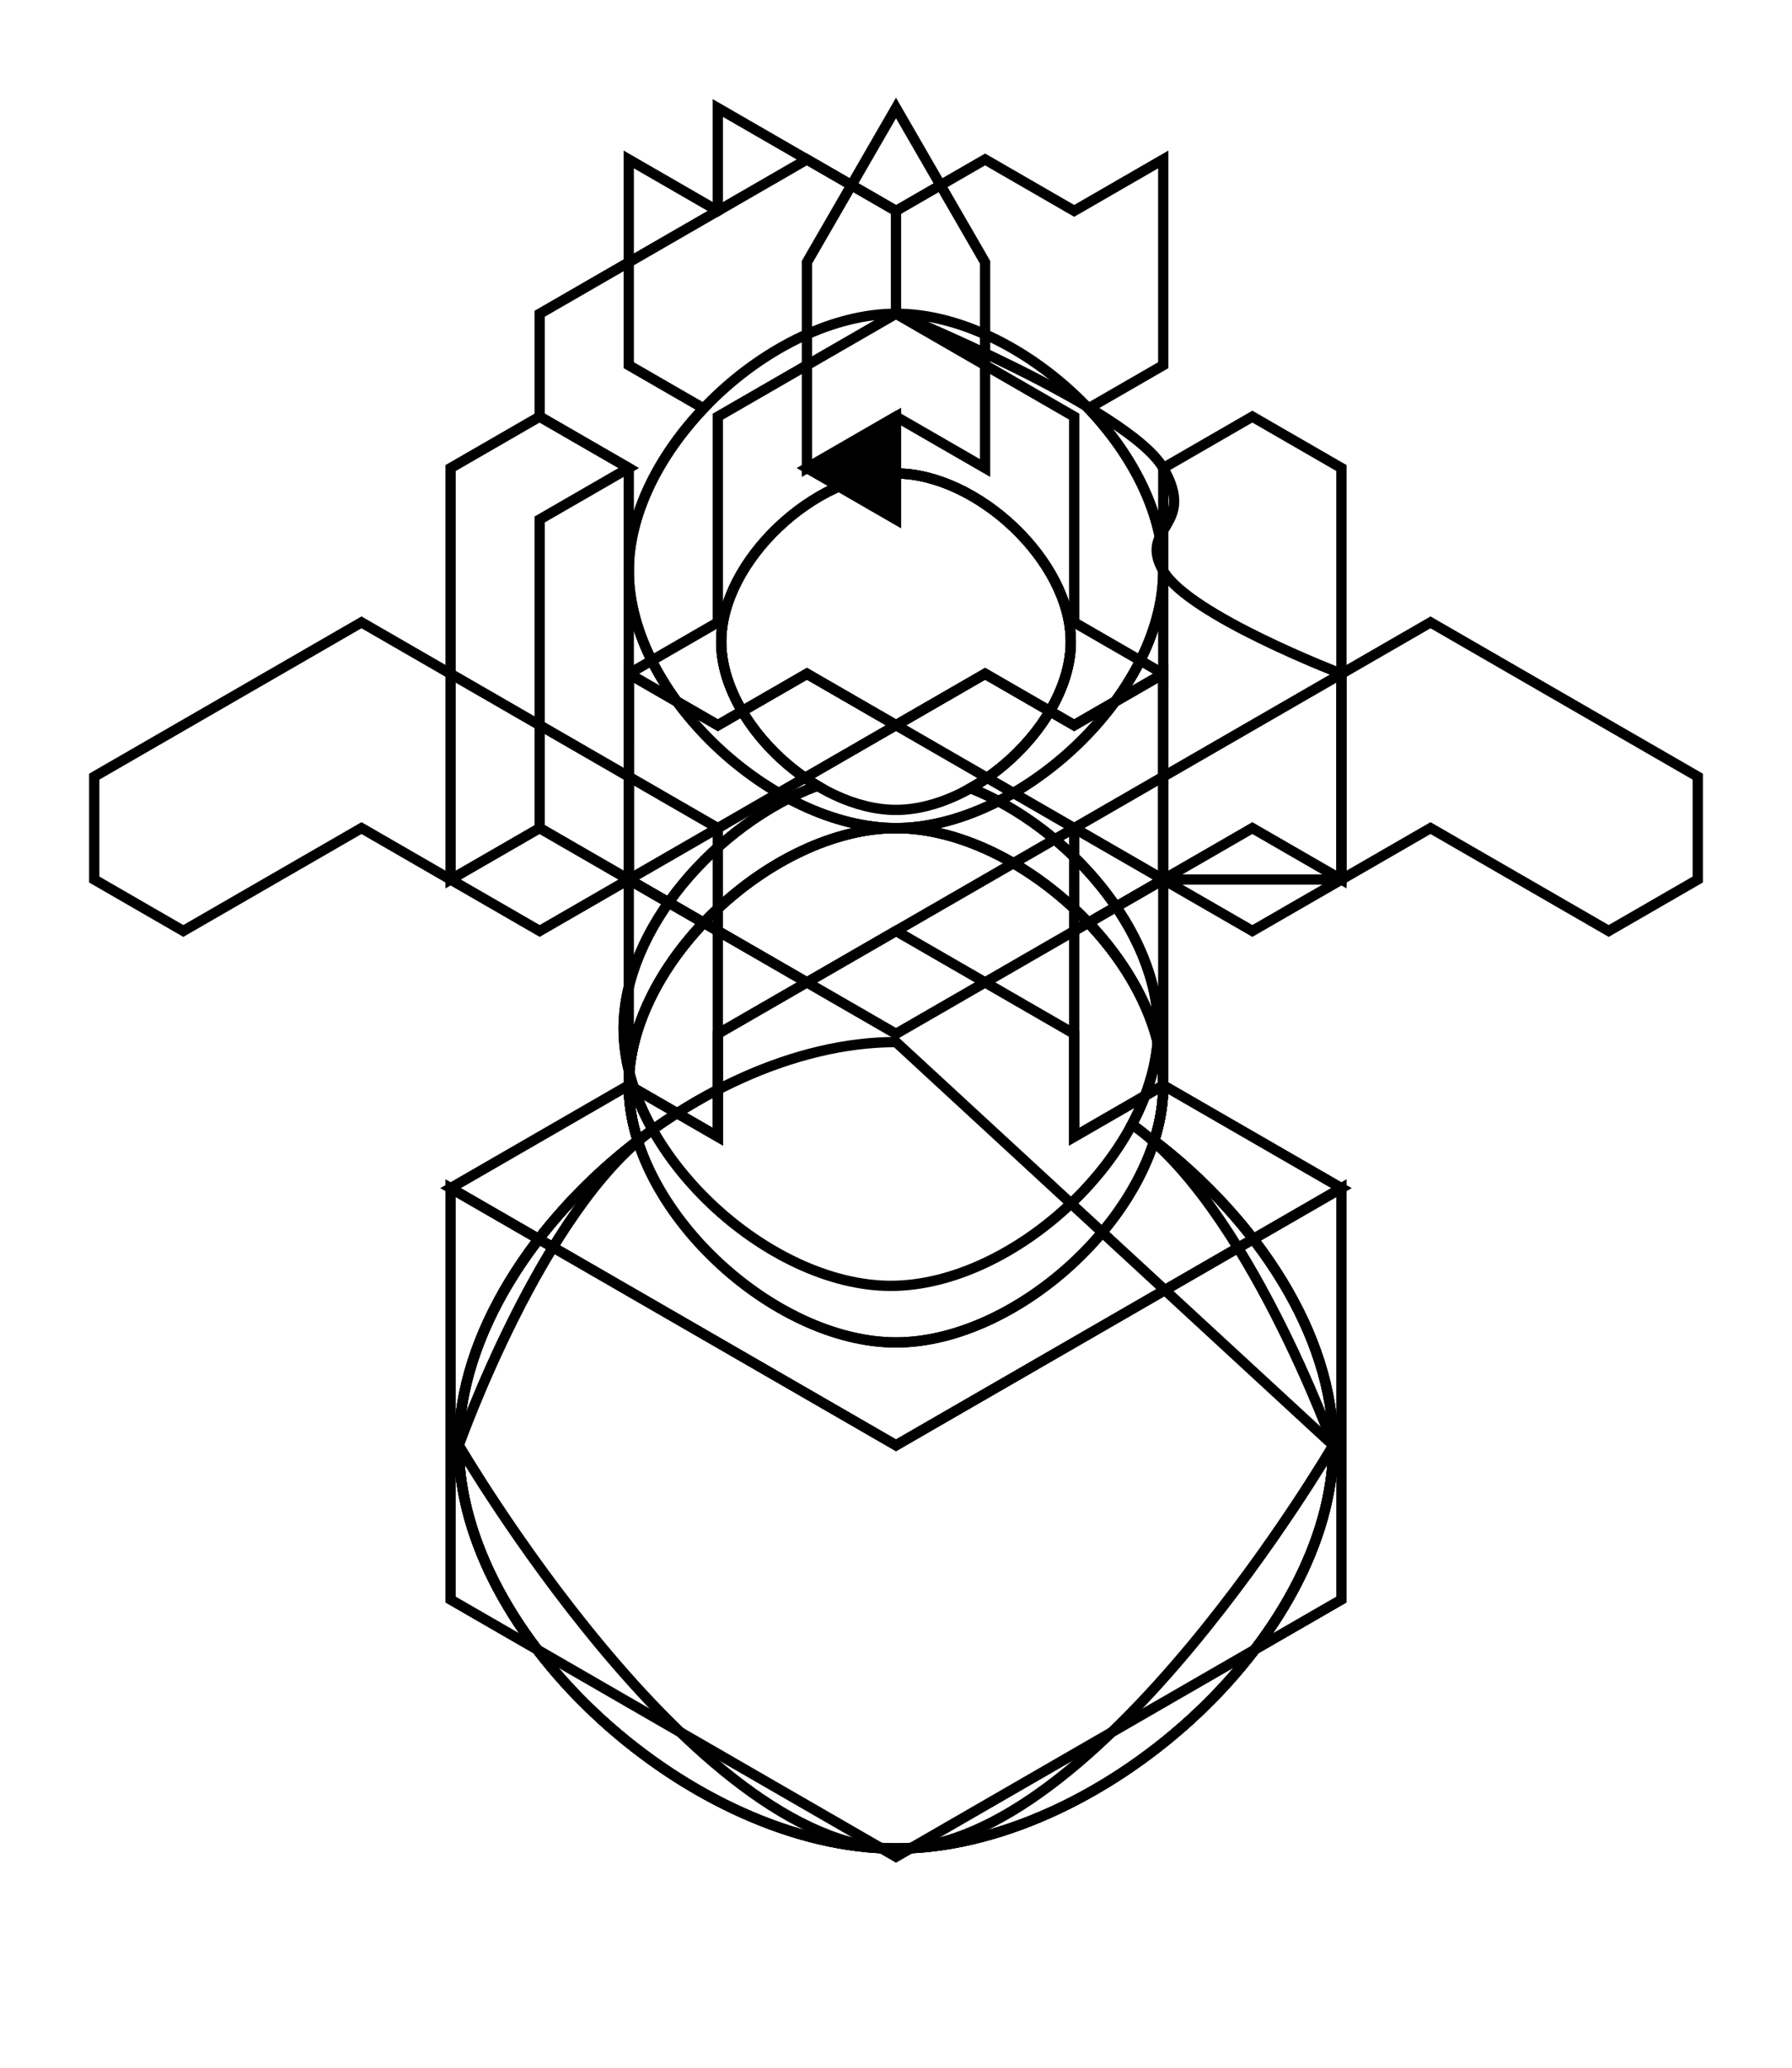 <?xml version="1.0" encoding="UTF-8" standalone="no"?>
<!-- Created with Inkscape (http://www.inkscape.org/) -->

<svg
   width="174.205mm"
   height="201mm"
   viewBox="0 0 174.205 201"
   version="1.1"
   id="svg5"
   inkscape:version="1.2.2 (b0a84865, 2022-12-01)"
   sodipodi:docname="chesspieces.svg"
   xmlns:inkscape="http://www.inkscape.org/namespaces/inkscape"
   xmlns:sodipodi="http://sodipodi.sourceforge.net/DTD/sodipodi-0.dtd"
   xmlns="http://www.w3.org/2000/svg"
   xmlns:svg="http://www.w3.org/2000/svg">
  <sodipodi:namedview
     id="namedview7"
     pagecolor="#ffffff"
     bordercolor="#000000"
     borderopacity="0.25"
     inkscape:showpageshadow="2"
     inkscape:pageopacity="0.0"
     inkscape:pagecheckerboard="0"
     inkscape:deskcolor="#d1d1d1"
     inkscape:document-units="mm"
     showgrid="true"
     inkscape:zoom="0.78585199"
     inkscape:cx="50.263918"
     inkscape:cy="383.66003"
     inkscape:window-width="1440"
     inkscape:window-height="817"
     inkscape:window-x="0"
     inkscape:window-y="25"
     inkscape:window-maximized="0"
     inkscape:current-layer="layer5">
    <inkscape:grid
       type="axonomgrid"
       id="grid1938"
       spacingy="10"
       originx="-42.801"
       originy="-74.5" />
  </sodipodi:namedview>
  <defs
     id="defs2" />
  <g
     inkscape:groupmode="layer"
     id="layer10"
     inkscape:label="white"
     transform="translate(-42.801,-74.5)"
     sodipodi:insensitive="true"
     style="display:none">
    <path
       style="fill:#d1f1d7;fill-opacity:1;stroke:#ebb898;stroke-width:1;stroke-dasharray:none;stroke-opacity:1"
       d="M 43.301,75 H 216.506 V 275 H 43.301 Z"
       id="path4992" />
  </g>
  <g
     inkscape:groupmode="layer"
     id="layer11"
     inkscape:label="black"
     transform="translate(-42.801,-74.5)"
     style="display:none"
     sodipodi:insensitive="true">
    <path
       style="fill:#33a448;fill-opacity:1;stroke:#ebb898;stroke-width:1;stroke-dasharray:none;stroke-opacity:1"
       d="M 43.301,75 H 216.506 V 275 H 43.301 Z"
       id="path5004" />
  </g>
  <g
     inkscape:label="template"
     inkscape:groupmode="layer"
     id="layer12"
     transform="translate(-42.801,-74.5)"
     style="display:none">
    <g
       id="g5053">
      <path
         style="fill:none;fill-opacity:1;stroke:#000000;stroke-width:1;stroke-dasharray:none;stroke-opacity:1"
         d="m 129.904,175.801 c 19.66,0 42.501,20.355 42.501,39.199 0,18.845 -22.84,39.199 -42.501,39.199 -19.66,0 -42.5,-20.355 -42.5,-39.199 0,-18.845 22.84,-39.199 42.5,-39.199 z"
         id="path1976"
         sodipodi:nodetypes="zzzzz" />
      <path
         style="fill:none;fill-opacity:1;stroke:#000000;stroke-width:1;stroke-opacity:1"
         d="m 129.904,155 c 12.018,0 25.981,12.982 25.981,25 0,12.018 -13.962,25 -25.981,25 -12.018,0 -25.981,-12.982 -25.981,-25 0,-12.018 13.962,-25 25.981,-25 z"
         id="path1980"
         sodipodi:nodetypes="zzzzz" />
      <path
         style="display:inline;fill:none;fill-opacity:1;stroke:#000000;stroke-width:1;stroke-opacity:1"
         d="m 129.904,155 c 12.018,0 25.981,12.982 25.981,25 0,12.018 -13.962,25 -25.981,25 -12.018,0 -25.981,-12.982 -25.981,-25 0,-12.018 13.962,-25 25.981,-25 z"
         id="path5068"
         sodipodi:nodetypes="zzzzz" />
    </g>
  </g>
  <g
     inkscape:label="pawn"
     inkscape:groupmode="layer"
     id="layer1"
     transform="translate(-42.801,-74.5)"
     style="display:inline">
    <path
       id="path5133"
       style="fill:none;fill-opacity:1;stroke:#000000;stroke-width:1;stroke-dasharray:none;stroke-opacity:1"
       d="m 129.904,155 c -12.018,0 -25.981,12.982 -25.981,25 0,1.791 0.312,3.603 0.88,5.39 -10,7.673 -17.399,18.885 -17.399,29.61 0,18.845 22.84,39.199 42.501,39.199 19.66,0 42.5,-20.355 42.5,-39.199 0,-10.725 -7.4,-21.937 -17.399,-29.61 0.567,-1.788 0.88,-3.599 0.88,-5.39 C 155.885,167.982 141.922,155 129.904,155 Z" />
    <path
       style="display:inline;fill:none;fill-opacity:1;stroke:#000000;stroke-width:1;stroke-opacity:1"
       d="m 129.904,155 c 12.018,0 25.981,12.982 25.981,25 0,12.018 -13.962,25 -25.981,25 -12.018,0 -25.981,-12.982 -25.981,-25 0,-12.018 13.962,-25 25.981,-25 z"
       id="path5137"
       sodipodi:nodetypes="zzzzz" />
  </g>
  <g
     inkscape:label="bishop"
     inkscape:groupmode="layer"
     id="layer6"
     transform="translate(-42.801,-74.5)"
     style="display:inline">
    <path
       id="path5161"
       style="display:inline;fill:none;fill-opacity:1;stroke:#000000;stroke-width:1;stroke-dasharray:none;stroke-opacity:1"
       d="m 129.904,120.527 c -7.861,0 -16.994,8.491 -16.994,16.352 0,5.326 4.192,10.94 9.34,14.007 -9.791,3.655 -18.827,13.945 -18.827,23.614 0,3.296 1.052,6.665 2.825,9.818 -10.724,7.675 -18.844,30.682 -18.844,30.682 0,0 22.84,39.199 42.501,39.199 19.66,0 42.5,-39.199 42.5,-39.199 0,0 -8.486,-23.534 -19.565,-31.191 1.603,-3.005 2.546,-6.189 2.546,-9.309 0,-9.471 -8.671,-19.538 -18.228,-23.381 5.329,-3.01 9.74,-8.777 9.74,-14.24 0,-7.861 -9.132,-16.352 -16.993,-16.352 z"
       sodipodi:nodetypes="sscsccsccscss" />
    <path
       id="path5222"
       style="display:inline;fill:none;fill-opacity:1;stroke:#000000;stroke-width:1;stroke-opacity:1"
       d="m 129.904,120.527 c -7.861,0 -16.994,8.491 -16.994,16.352 0,5.326 4.192,10.94 9.34,14.007 -9.791,3.655 -18.827,13.945 -18.827,23.614 0,12.018 13.962,25 25.981,25 12.018,0 25.981,-12.982 25.981,-25 0,-9.471 -8.671,-19.538 -18.228,-23.381 5.329,-3.01 9.74,-8.777 9.74,-14.24 0,-7.861 -9.132,-16.352 -16.993,-16.352 z" />
    <path
       style="display:inline;fill:none;fill-opacity:1;stroke:#000000;stroke-width:1;stroke-dasharray:none;stroke-opacity:1"
       d="m 129.904,120.527 c 7.861,0 16.993,8.491 16.993,16.352 0,7.861 -9.132,16.352 -16.993,16.352 -7.861,0 -16.993,-8.491 -16.993,-16.352 0,-7.861 9.132,-16.352 16.993,-16.352 z"
       id="path5259"
       sodipodi:nodetypes="zzzzz" />
    <path
       style="fill:none;fill-opacity:1;stroke:#000000;stroke-width:1;stroke-dasharray:none;stroke-opacity:1"
       d="m 121.244,120 8.66,-5 8.66,5 V 100 l -8.66,-15 -8.66,15 z"
       id="path6072"
       sodipodi:nodetypes="ccccccc" />
  </g>
  <g
     inkscape:label="queen"
     inkscape:groupmode="layer"
     id="layer2"
     transform="translate(-42.801,-74.5)"
     style="display:inline">
    <path
       id="path5306"
       style="fill:none;fill-opacity:1;stroke:#000000;stroke-width:1;stroke-dasharray:none;stroke-opacity:1"
       d="m 129.904,155 c -12.018,0 -25.981,12.982 -25.981,25 0,1.791 0.312,3.603 0.88,5.39 -10,7.673 -17.399,18.884 -17.399,29.61 0,18.845 22.84,39.199 42.501,39.199 19.66,0 42.5,-20.355 42.5,-39.199 0,-10.725 -7.4,-21.937 -17.399,-29.61 0.567,-1.788 0.88,-3.599 0.88,-5.39 0,-12.018 -13.962,-25 -25.981,-25 z" />
    <path
       id="path5310"
       style="display:inline;fill:none;fill-opacity:1;stroke:#000000;stroke-width:1;stroke-opacity:1"
       d="m 103.923,90 v 20 l 7.278,4.202 c -4.339,4.572 -7.278,10.286 -7.278,15.798 0,12.018 13.962,25 25.981,25 12.018,0 25.981,-12.982 25.981,-25 0,-5.512 -2.938,-11.226 -7.278,-15.798 l 7.278,-4.202 V 90 l -8.66,5 -8.66,-5 -8.66,5 -8.66,-5 -8.66,5 z" />
    <path
       style="fill:none;fill-opacity:1;stroke:#000000;stroke-width:1;stroke-dasharray:none;stroke-opacity:1"
       d="m 147.224,155 17.321,-10 8.66,-5 8.66,-5 25.981,15 v 10 l -8.66,5 -17.321,-10 -17.32,10 z"
       id="path5594" />
    <path
       style="fill:none;fill-opacity:1;stroke:#000000;stroke-width:1;stroke-dasharray:none;stroke-opacity:1"
       d="M 112.583,155 77.942,135 51.962,150 v 10 l 8.66,5 17.321,-10 17.321,10 z"
       id="path5596" />
    <path
       style="display:inline;fill:none;fill-opacity:1;stroke:#000000;stroke-width:1;stroke-opacity:1"
       d="m 129.904,105 c 12.018,0 25.981,12.982 25.981,25 0,12.018 -13.962,25 -25.981,25 -12.018,0 -25.981,-12.982 -25.981,-25 0,-12.018 13.962,-25 25.981,-25 z"
       id="path5663"
       sodipodi:nodetypes="zzzzz" />
  </g>
  <g
     inkscape:label="king"
     inkscape:groupmode="layer"
     id="layer3"
     transform="translate(-42.801,-74.5)"
     style="display:inline">
    <path
       id="path5747"
       style="fill:none;fill-opacity:1;stroke:#000000;stroke-width:1;stroke-dasharray:none;stroke-opacity:1"
       d="m 103.923,140 v 20 l 7.278,4.202 c -4.339,4.572 -7.278,10.286 -7.278,15.798 0,1.791 0.312,3.603 0.88,5.39 -10,7.673 -17.399,18.884 -17.399,29.61 0,18.845 22.84,39.199 42.501,39.199 19.66,0 42.5,-20.355 42.5,-39.199 0,-10.725 -7.4,-21.937 -17.399,-29.61 0.567,-1.788 0.88,-3.599 0.88,-5.39 0,-5.512 -2.938,-11.226 -7.278,-15.798 l 7.278,-4.202 v -20 l -8.66,5 -8.66,-5 -8.66,5 -8.66,-5 -8.66,5 z" />
    <path
       id="path5751"
       style="display:inline;fill:none;fill-opacity:1;stroke:#000000;stroke-width:1;stroke-opacity:1"
       d="m 103.923,140 v 20 l 7.278,4.202 c -4.339,4.572 -7.278,10.286 -7.278,15.798 0,12.018 13.962,25 25.981,25 12.018,0 25.981,-12.982 25.981,-25 0,-5.512 -2.938,-11.226 -7.278,-15.798 l 7.278,-4.202 v -20 l -8.66,5 -8.66,-5 -8.66,5 -8.66,-5 -8.66,5 z" />
    <path
       style="display:inline;fill:none;fill-opacity:1;stroke:#000000;stroke-width:1;stroke-dasharray:none;stroke-opacity:1"
       d="m 129.904,175 25.981,-15 v -20 l -8.66,5 -8.66,-5 -8.66,5 -8.66,-5 -8.66,5 -8.66,-5 V 160 Z"
       id="path5805" />
  </g>
  <g
     inkscape:label="rook"
     inkscape:groupmode="layer"
     id="layer4"
     transform="translate(-42.801,-74.5)"
     style="display:inline">
    <path
       style="fill:none;fill-opacity:1;stroke:#000000;stroke-width:1;stroke-dasharray:none;stroke-opacity:1"
       d="m 173.205,120 -8.66,-5 -8.66,5 v 20 l -8.66,-5 v -20 l -17.321,-10 -17.321,10 v 20 l -8.66,5 v -20 l -8.66,-5 -8.66,5 v 30 10 l 8.66,-5 8.66,5 v 20 l 8.66,5 v -30 l 17.321,-10 17.321,10 v 30 l 8.66,-5 v -20 l 8.66,-5 8.66,5 v -10 z"
       id="path5891"
       sodipodi:nodetypes="ccccccccccccccccccccccccccccc" />
    <path
       style="fill:none;fill-opacity:1;stroke:#000000;stroke-width:1;stroke-dasharray:none;stroke-opacity:1"
       d="M 86.603,190 129.904,215 173.205,190 v 40 l -43.301,25 -43.301,-25 z"
       id="path5897" />
    <path
       style="fill:none;fill-opacity:1;stroke:#000000;stroke-width:1;stroke-dasharray:none;stroke-opacity:1"
       d="m 86.603,190 17.321,-10 8.66,5 v -10 l 17.321,-10 17.321,10 v 10 l 8.66,-5 17.321,10 -43.301,25 z"
       id="path5899" />
  </g>
  <g
     inkscape:label="knight"
     inkscape:groupmode="layer"
     id="layer5"
     transform="translate(-42.801,-74.5)"
     style="display:inline">
    <path
       style="fill:none;fill-opacity:1;stroke:#000000;stroke-width:1;stroke-dasharray:none;stroke-opacity:1"
       d="m 172.404,215 c 0,18.845 -22.84,39.199 -42.501,39.199 -19.66,0 -42.5,-20.355 -42.5,-39.199 0,-18.845 22.84,-39.199 42.5,-39.199 z"
       id="path5935"
       sodipodi:nodetypes="czzcc" />
    <path
       style="fill:none;fill-opacity:1;stroke:#000000;stroke-width:1;stroke-dasharray:none;stroke-opacity:1"
       d="m 95.263,155 v -30 l 8.66,-5 -8.66,-5 v -10 l 8.66,-5 8.66,-5 v -10 l 8.66,5 8.66,5 V 105 c 0,0 22.647,9.226 25.981,15 3.333,5.774 -2.5,5.67 0,10 2.5,4.33 17.321,10 17.321,10 v 20 h -17.321 l -8.66,-5 -25.981,15 z"
       id="path5992"
       sodipodi:nodetypes="ccccccccccczzcccccc" />
    <path
       style="fill:#000000;fill-opacity:1;stroke:#000000;stroke-width:1;stroke-dasharray:none;stroke-opacity:1"
       d="m 129.904,115 -8.66,5 8.66,5 z"
       id="path5994" />
  </g>
</svg>
